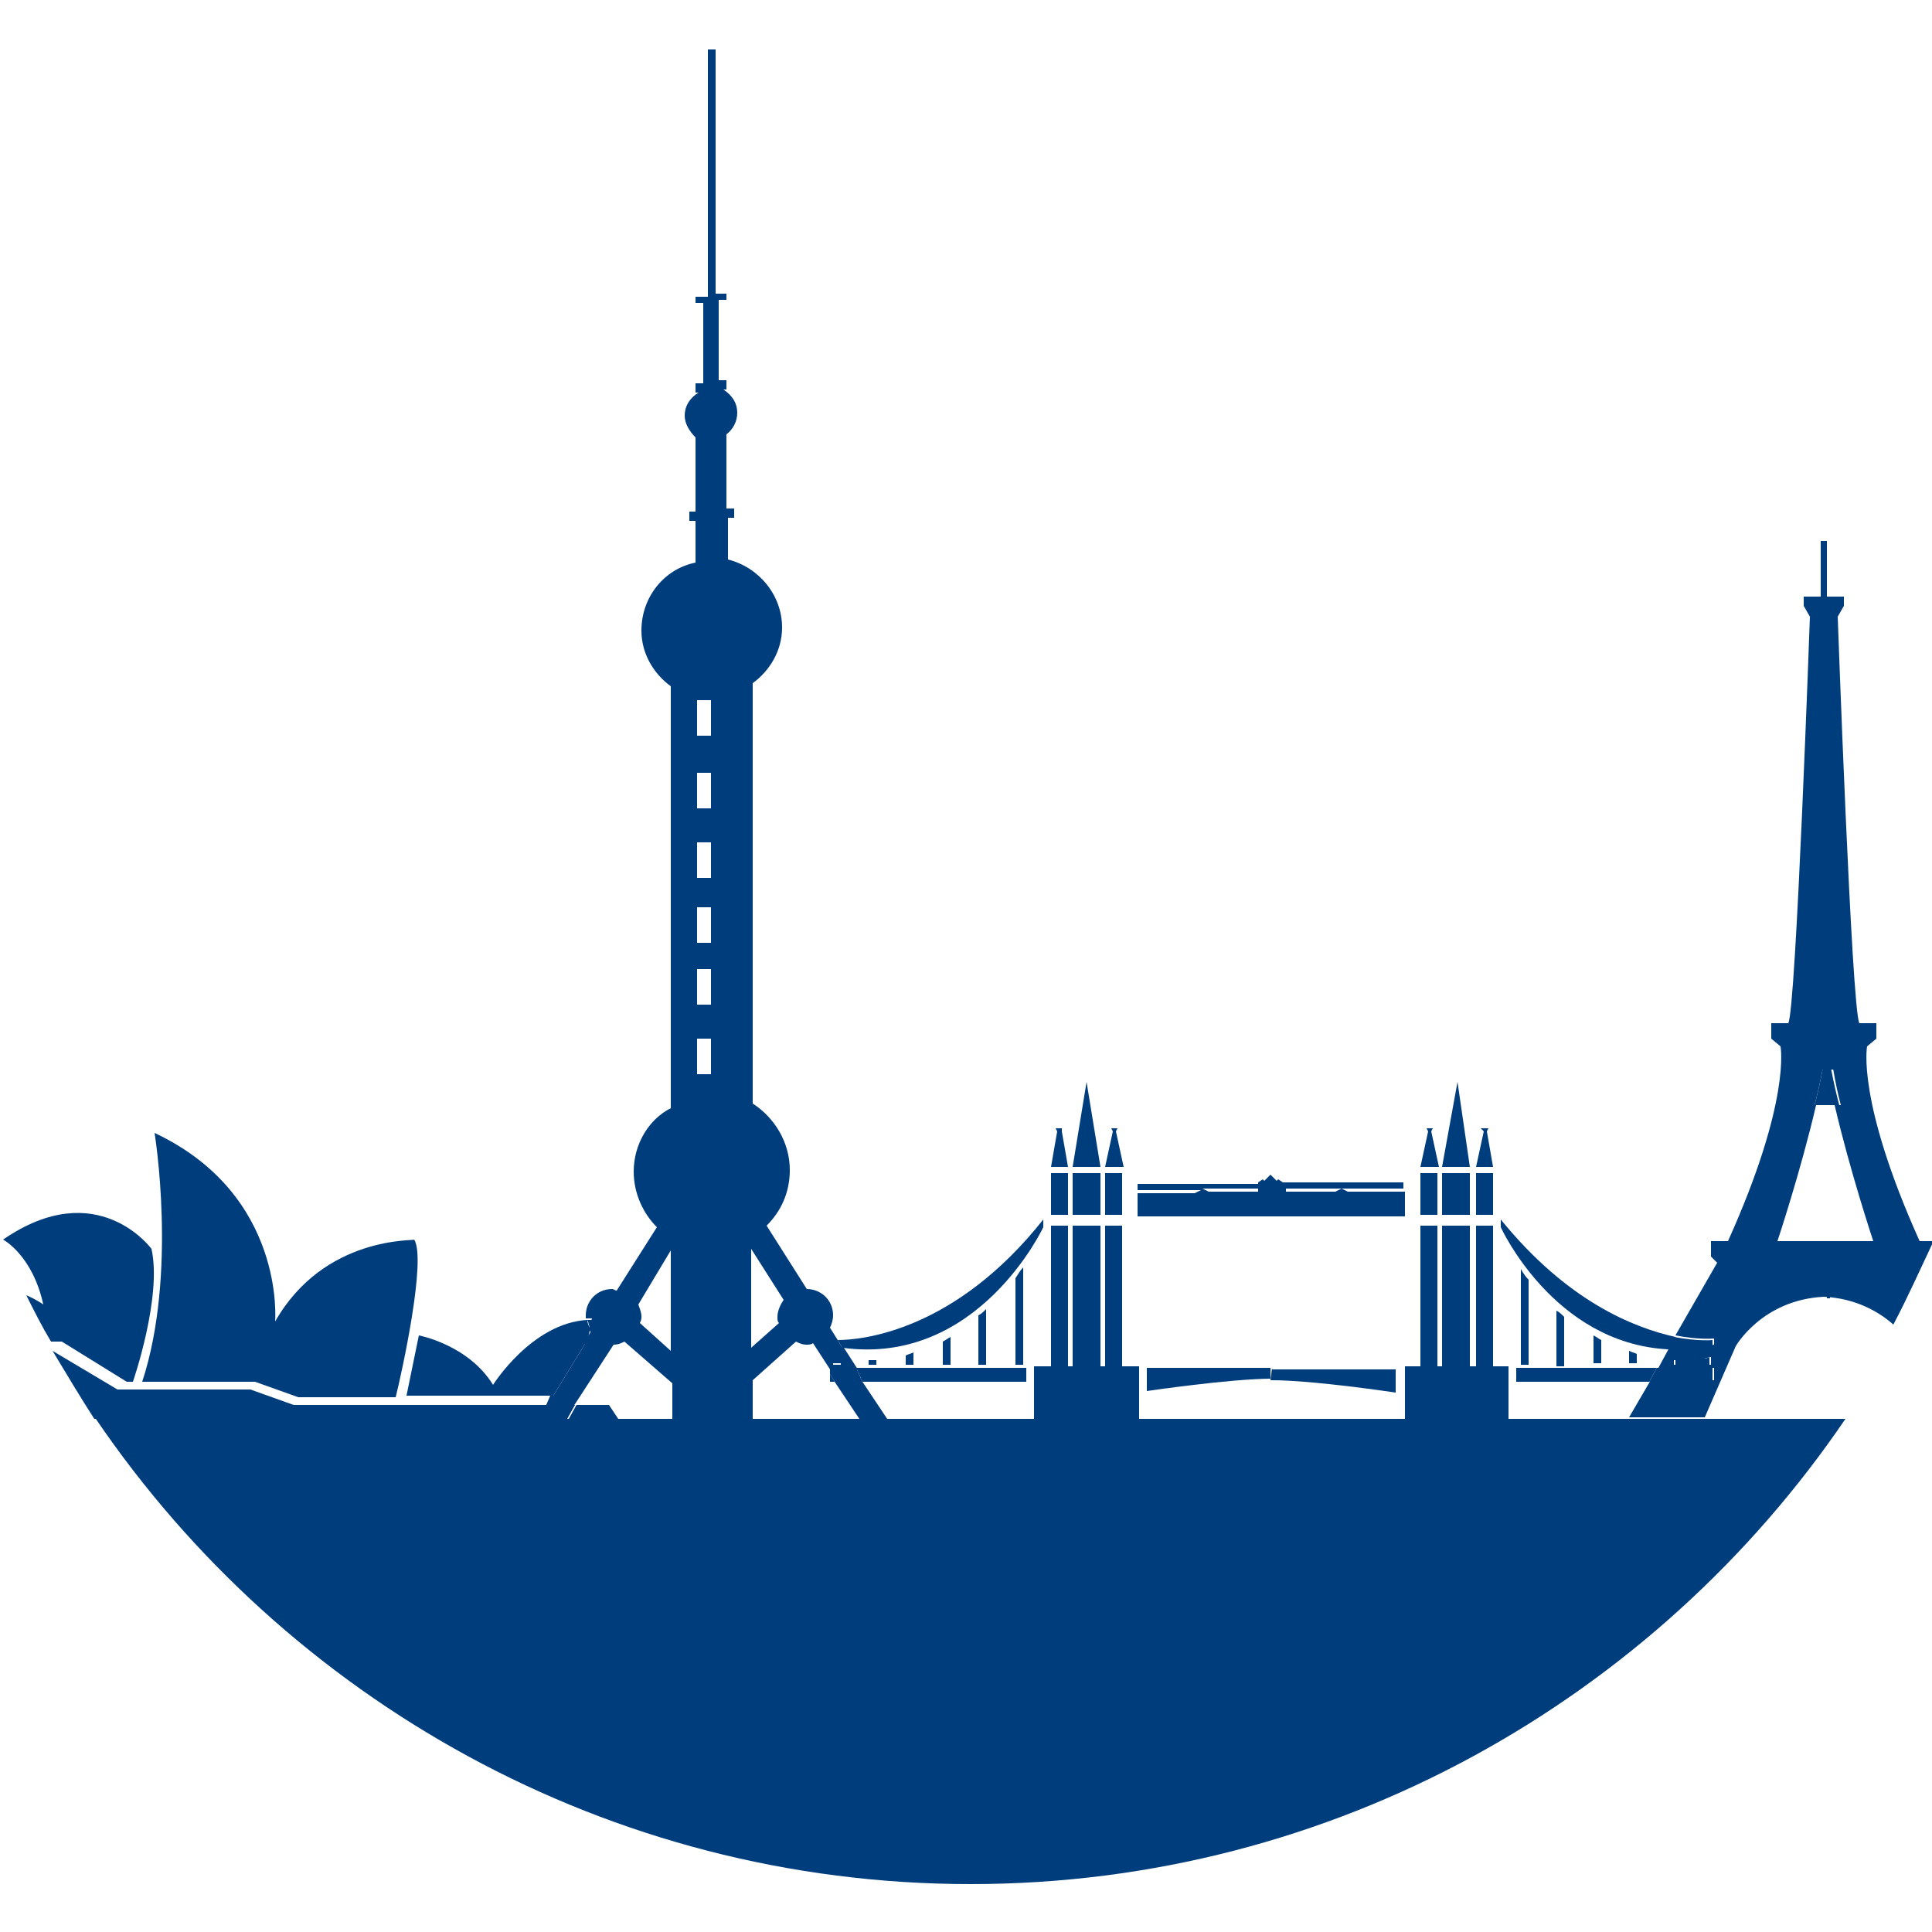 <?xml version="1.0" encoding="utf-8"?>
<!-- Generator: Adobe Illustrator 20.0.0, SVG Export Plug-In . SVG Version: 6.00 Build 0)  -->
<svg version="1.1" id="Layer_1" xmlns="http://www.w3.org/2000/svg" xmlns:xlink="http://www.w3.org/1999/xlink" x="0px" y="0px"
	 viewBox="0 0 125 125" style="enable-background:new 0 0 125 125;" xml:space="preserve">
<style type="text/css">
	.st0{fill:none;}
	.st1{fill:#003D7D;}
</style>
<g>
	<g>
		<rect x="45.1" y="62.7" class="st0" width="0.9" height="2.3"/>
		<rect x="45.1" y="50" class="st0" width="0.9" height="2.3"/>
		<rect x="45.1" y="58.7" class="st0" width="0.9" height="2.3"/>
		<rect x="45.1" y="54.5" class="st0" width="0.9" height="2.3"/>
		<path class="st0" d="M41.4,85.6l2,1.8v-6.5l-2.2,3.5c0.1,0.2,0.2,0.5,0.2,0.8C41.5,85.4,41.4,85.5,41.4,85.6z"/>
		<path class="st0" d="M114.9,80.3h3.2h0.2h3.2c0,0-1.5-4.5-2.5-8.8h-1.6C116.4,75.8,114.9,80.3,114.9,80.3z"/>
		<rect x="45.1" y="67.2" class="st0" width="0.9" height="2.3"/>
		<rect x="45.1" y="45.3" class="st0" width="0.9" height="2.3"/>
		<polygon class="st0" points="83.2,77.1 86.4,77.1 86.4,77.1 86.8,76.9 83.2,76.9 		"/>
		<polygon class="st0" points="78.2,77.1 78.2,77.1 81.4,77.1 81.4,76.9 77.8,76.9 		"/>
		<path class="st0" d="M50.4,85.2c0-0.4,0.2-0.8,0.4-1.1l-2.1-3.3v6.4l1.8-1.6C50.4,85.5,50.4,85.3,50.4,85.2z"/>
		<path class="st0" d="M38.3,86.2c-0.1-0.1-0.1-0.1-0.1-0.2c-0.1,0.2-0.1,0.4-0.2,0.7L38.3,86.2z"/>
		<path class="st1" d="M118.2,84c0.1,0,0.1,0,0.1,0c0.1,0,0.1,0,0.1,0v-3.7h-0.2V84z"/>
		<path class="st1" d="M117.4,71.5h1.6c-0.4-1.5-0.7-3.1-0.8-4.3C118.1,68.4,117.8,70,117.4,71.5z"/>
		<path class="st1" d="M116.3,71.5h1.1c0.4-1.5,0.7-3.1,0.8-4.3c-0.1-0.6-0.1-1.2-0.1-1.6v-0.3h-1.9L116.3,71.5L116.3,71.5z"/>
		<path class="st1" d="M118.3,67.2c0.2,1.3,0.4,2.8,0.8,4.3h1.5l-0.5-6.2h-1.7v0.3C118.4,66,118.3,66.6,118.3,67.2z"/>
		<path class="st1" d="M118.2,65.5c0,0.5,0.1,1,0.1,1.6c0.1-0.6,0.1-1.2,0.1-1.6v-0.3h-0.2V65.5z"/>
		<path class="st1" d="M38.2,86c-0.1-0.2-0.2-0.4-0.2-0.6c-3.6,0.2-6.1,4.2-6.1,4.2c-1.6-2.6-4.8-3.2-4.8-3.2l-0.8,3.9h9.5l2.2-3.6
			C38.1,86.5,38.1,86.2,38.2,86z"/>
		<path class="st1" d="M17.8,85.5c0,0,0.7-8.2-7.8-12.2c0,0,1.5,9.1-0.8,16.1h7.3l2.8,1h6.3c0.4-1.6,2-8.9,1.2-10.2
			C26.9,80.3,21,79.9,17.8,85.5z"/>
		<path class="st1" d="M8.2,89.4h0.4c0,0,1.9-5.5,1.2-8.6c0,0-3.5-4.8-9.6-0.6c0,0,1.9,1,2.6,4.2c0,0-0.4-0.3-1.1-0.6
			c0.5,1,1,2,1.6,3h0.7L8.2,89.4z"/>
		<path class="st1" d="M39.4,90.9h-2.1l-0.5,0.9h-1.8l0.5-0.9H25.3H19l-2.8-1H8.8H8H7.6l-4.2-2.5c0.9,1.5,1.8,3,2.7,4.4h33.9
			L39.4,90.9z"/>
		<polygon class="st1" points="55.6,91.8 57.4,91.8 55.8,89.4 54,89.4 		"/>
		<path class="st1" d="M39.7,87C39.7,87,39.7,87,39.7,87c0.3,0,0.5-0.1,0.7-0.2l3.1,2.7v2.3h5.2v-2.5l2.8-2.5
			c0.2,0.1,0.4,0.2,0.7,0.2c0.1,0,0.3,0,0.4-0.1l1.3,2v-0.3h1.6l-0.9-1.4c-0.3-0.1-0.5-0.1-0.8-0.1v-0.4c0,0,0.2,0,0.4,0l-0.5-0.8
			c0.1-0.2,0.2-0.5,0.2-0.8c0-1-0.8-1.7-1.7-1.7l-2.6-4.1c0.9-0.9,1.5-2.1,1.5-3.6c0-1.8-1-3.4-2.4-4.3V44.2l0,0
			c1.1-0.8,1.9-2.1,1.9-3.6c0-2.1-1.5-3.9-3.5-4.4v-2.7h0.4v-0.6H47v-4.8c0.4-0.3,0.7-0.8,0.7-1.4c0-0.6-0.3-1.1-0.9-1.5H47v-0.6
			h-0.5v-5.2H47v-0.4h-0.7V3.2h-0.5v16H45v0.4h0.5v5.2H45v0.6h0.2c-0.5,0.3-0.9,0.8-0.9,1.5c0,0.5,0.3,1,0.7,1.4v4.8h-0.4v0.6H45
			v2.7c-2,0.4-3.5,2.2-3.5,4.4c0,1.5,0.8,2.8,1.9,3.6l0,0v27.3C42,72.4,41,74,41,75.8c0,1.4,0.6,2.7,1.5,3.6l-2.6,4.1
			c-0.1,0-0.2-0.1-0.3-0.1c-1,0-1.7,0.8-1.7,1.7c0,0.1,0,0.2,0,0.2c0.1,0,0.3,0,0.4,0c0,0-0.1,0.3-0.2,0.7c0.1,0.1,0.1,0.2,0.1,0.2
			l-0.3,0.5c-0.3,1.3-0.7,3-0.7,3.6h-1.6L35.3,91h1.8L39.7,87z M53.9,87.8c0.2,0.1,0.3,0.1,0.5,0.1v0.4h-0.5V87.8z M48.6,80.8
			l2.1,3.3c-0.2,0.3-0.4,0.7-0.4,1.1c0,0.2,0,0.3,0.1,0.4l-1.8,1.6V80.8z M45.1,45.3h0.9v2.3h-0.9V45.3z M45.1,50h0.9v2.3h-0.9V50z
			 M45.1,54.5h0.9v2.3h-0.9V54.5z M45.1,58.7h0.9V61h-0.9V58.7z M45.1,62.7h0.9V65h-0.9V62.7z M45.1,67.2h0.9v2.3h-0.9V67.2z
			 M43.4,80.9v6.5l-2-1.8c0.1-0.2,0.1-0.3,0.1-0.4c0-0.3-0.1-0.5-0.2-0.8L43.4,80.9z"/>
		<path class="st1" d="M38,86.7l-2.2,3.6h1.6C37.3,89.8,37.6,88.1,38,86.7z"/>
		<path class="st1" d="M38.4,85.4c-0.1,0-0.3,0-0.4,0c0.1,0.2,0.1,0.4,0.2,0.6C38.3,85.6,38.4,85.4,38.4,85.4z"/>
		<polygon class="st1" points="36.7,91.8 37.2,90.9 35.4,90.9 34.9,91.8 		"/>
		<polygon class="st1" points="95.5,88.4 95.1,88.4 93.3,88.4 93.1,88.4 91.9,88.4 90.9,88.4 90.9,92.3 97.6,92.3 97.6,88.4 
			96.6,88.4 		"/>
		<rect x="91.9" y="75.9" class="st1" width="1.1" height="2.7"/>
		<rect x="95.5" y="75.9" class="st1" width="1.1" height="2.7"/>
		<rect x="93.3" y="75.9" class="st1" width="1.8" height="2.7"/>
		<rect x="91.9" y="79.3" class="st1" width="1.1" height="9.1"/>
		<rect x="95.5" y="79.3" class="st1" width="1.1" height="9.1"/>
		<rect x="93.3" y="79.3" class="st1" width="1.8" height="9.1"/>
		<polygon class="st1" points="94.3,70 93.3,75.5 95.1,75.5 		"/>
		<polygon class="st1" points="93.1,75.5 92.6,73.2 92.7,73 92.5,73 92.3,73 92.4,73.2 91.9,75.5 		"/>
		<polygon class="st1" points="96.6,75.5 96.2,73.2 96.3,73 96.1,73 95.8,73 96,73.2 95.5,75.5 		"/>
		<polygon class="st1" points="71.5,88.4 71.2,88.4 69.4,88.4 69.1,88.4 68,88.4 66.9,88.4 66.9,92.3 73.7,92.3 73.7,88.4 
			72.7,88.4 		"/>
		<rect x="68" y="75.9" class="st1" width="1.1" height="2.7"/>
		<rect x="71.5" y="75.9" class="st1" width="1.1" height="2.7"/>
		<rect x="69.4" y="75.9" class="st1" width="1.8" height="2.7"/>
		<rect x="68" y="79.3" class="st1" width="1.1" height="9.1"/>
		<rect x="71.5" y="79.3" class="st1" width="1.1" height="9.1"/>
		<rect x="69.4" y="79.3" class="st1" width="1.8" height="9.1"/>
		<polygon class="st1" points="70.3,70 69.4,75.5 71.2,75.5 		"/>
		<polygon class="st1" points="69.1,75.5 68.7,73.2 68.7,73 68.5,73 68.3,73 68.4,73.2 68,75.5 		"/>
		<polygon class="st1" points="72.7,75.5 72.2,73.2 72.3,73 72.1,73 71.9,73 72,73.2 71.5,75.5 		"/>
		<path class="st1" d="M90.9,77.1h-3.7l0,0l-0.4-0.2h4v-0.4h-7.8l0,0l-0.3-0.2l-0.1,0.1l-0.4-0.4l-0.4,0.4l-0.1-0.1l-0.3,0.2v0.1
			h-7.8v0.4h4.1l-0.4,0.2l0,0h-3.7v1.5h17.3L90.9,77.1L90.9,77.1z M81.4,77.1h-3.2l0,0l-0.4-0.2h3.6L81.4,77.1L81.4,77.1z
			 M86.4,77.1L86.4,77.1h-3.2v-0.2h3.6L86.4,77.1z"/>
		<polygon class="st1" points="66.4,89.4 66.4,88.5 55.4,88.5 55.8,89.4 		"/>
		<polygon class="st1" points="53.7,89.4 54,89.4 53.7,88.9 		"/>
		<polygon class="st1" points="53.7,88.9 54,89.4 55.8,89.4 55.4,88.5 53.7,88.5 		"/>
		<path class="st1" d="M67.5,79.4v-0.5c-5.7,7.2-11.7,7.8-13.3,7.8l0.3,0.5C63.3,88.4,67.5,79.4,67.5,79.4z"/>
		<path class="st1" d="M53.7,86.7v0.4c0.3,0.1,0.5,0.1,0.8,0.1l-0.3-0.5C53.9,86.7,53.7,86.7,53.7,86.7z"/>
		<path class="st1" d="M65.7,88.3h0.5V82c-0.2,0.2-0.3,0.4-0.5,0.7V88.3z"/>
		<path class="st1" d="M63.3,88.3h0.5v-3.6c-0.2,0.2-0.3,0.3-0.5,0.4V88.3z"/>
		<path class="st1" d="M61,88.3h0.5v-1.8c-0.2,0.1-0.3,0.2-0.5,0.3V88.3z"/>
		<path class="st1" d="M58.6,88.3h0.5v-0.8c-0.2,0.1-0.3,0.1-0.5,0.2V88.3z"/>
		<path class="st1" d="M54.4,87.8c-0.2,0-0.3-0.1-0.5-0.1v0.5h0.5V87.8z"/>
		<rect x="56.2" y="88" class="st1" width="0.5" height="0.3"/>
		<polygon class="st1" points="98.1,88.5 98.1,89.4 106.7,89.4 107.2,88.5 		"/>
		<polygon class="st1" points="110.8,88.5 107.2,88.5 106.7,89.4 110.8,89.4 		"/>
		<path class="st1" d="M97.1,78.9v0.5c0,0,3.4,7.5,10.8,7.9l0.5-0.8C105.7,85.9,101.4,84.2,97.1,78.9z"/>
		<path class="st1" d="M110.8,87.1v-0.4c0,0-0.9,0.1-2.5-0.2l-0.5,0.8C108.8,87.3,109.8,87.3,110.8,87.1z"/>
		<path class="st1" d="M98.9,82.8c-0.2-0.2-0.4-0.5-0.5-0.7v6.2h0.5V82.8z"/>
		<path class="st1" d="M101.2,85.2c-0.2-0.2-0.3-0.3-0.5-0.4v3.6h0.5V85.2z"/>
		<path class="st1" d="M103.6,86.7c-0.2-0.1-0.3-0.2-0.5-0.3v1.8h0.5V86.7z"/>
		<path class="st1" d="M105.9,87.6c-0.2-0.1-0.3-0.1-0.5-0.2v0.8h0.5V87.6z"/>
		<path class="st1" d="M110.1,88.3h0.5v-0.5c-0.2,0.1-0.3,0.1-0.5,0.1V88.3z"/>
		<rect x="107.8" y="88" class="st1" width="0.5" height="0.3"/>
		<path class="st1" d="M82.2,88.5h-8v1.5c0,0,5.4-0.8,8.1-0.8c0,0,0,0-0.1,0V88.5z"/>
		<path class="st1" d="M82.3,89.3L82.3,89.3c2.7,0,8,0.8,8,0.8v-1.5h-8V89.3z"/>
		<path class="st1" d="M82.3,88.5L82.3,88.5l-0.1,0.8c0,0,0,0,0.1,0c0,0,0,0,0.1,0L82.3,88.5L82.3,88.5z"/>
		<path class="st1" d="M124.2,80.3c-4.1-9.1-3.4-12.6-3.4-12.6l0.6-0.5v-1h-1.1c-0.5-0.9-1.4-26.3-1.4-26.3l0.4-0.7v-0.6h-1.1V35
			h-0.1h-0.2h-0.1v3.6h-1.1v0.6l0.4,0.7c0,0-0.9,25.5-1.4,26.3h-1.1v1l0.6,0.5c0,0,0.7,3.5-3.4,12.6h-1.1v1l0.4,0.4l-2.7,4.7
			c1.5,0.3,2.5,0.2,2.5,0.2V87c-1,0.2-2,0.3-2.9,0.2l-0.7,1.3h3.6v0.8h-4.1l-1.4,2.4h4.9l2-4.6c0,0,1.7-3,5.7-3.2
			c2.1,0.1,3.6,1,4.5,1.8c0.9-1.7,1.7-3.5,2.6-5.4H124.2z M108.4,88.3h-0.5V88h0.5V88.3z M110.7,88.3h-0.5v-0.4
			c0.2,0,0.3-0.1,0.5-0.1V88.3z M118.2,80.3h-0.3h-2.9c0,0,1.5-4.5,2.5-8.8h-1.1v-6.2h0.6v3.9h2.4v-3.9h0.3l0.5,6.2h-1.5
			c1,4.3,2.5,8.8,2.5,8.8H118.2z"/>
	</g>
	<g>
		<path class="st1" d="M119.4,91.8H6.2c12.3,18.1,33.1,30.1,56.6,30.1S107.1,109.9,119.4,91.8z"/>
	</g>
</g>
</svg>
